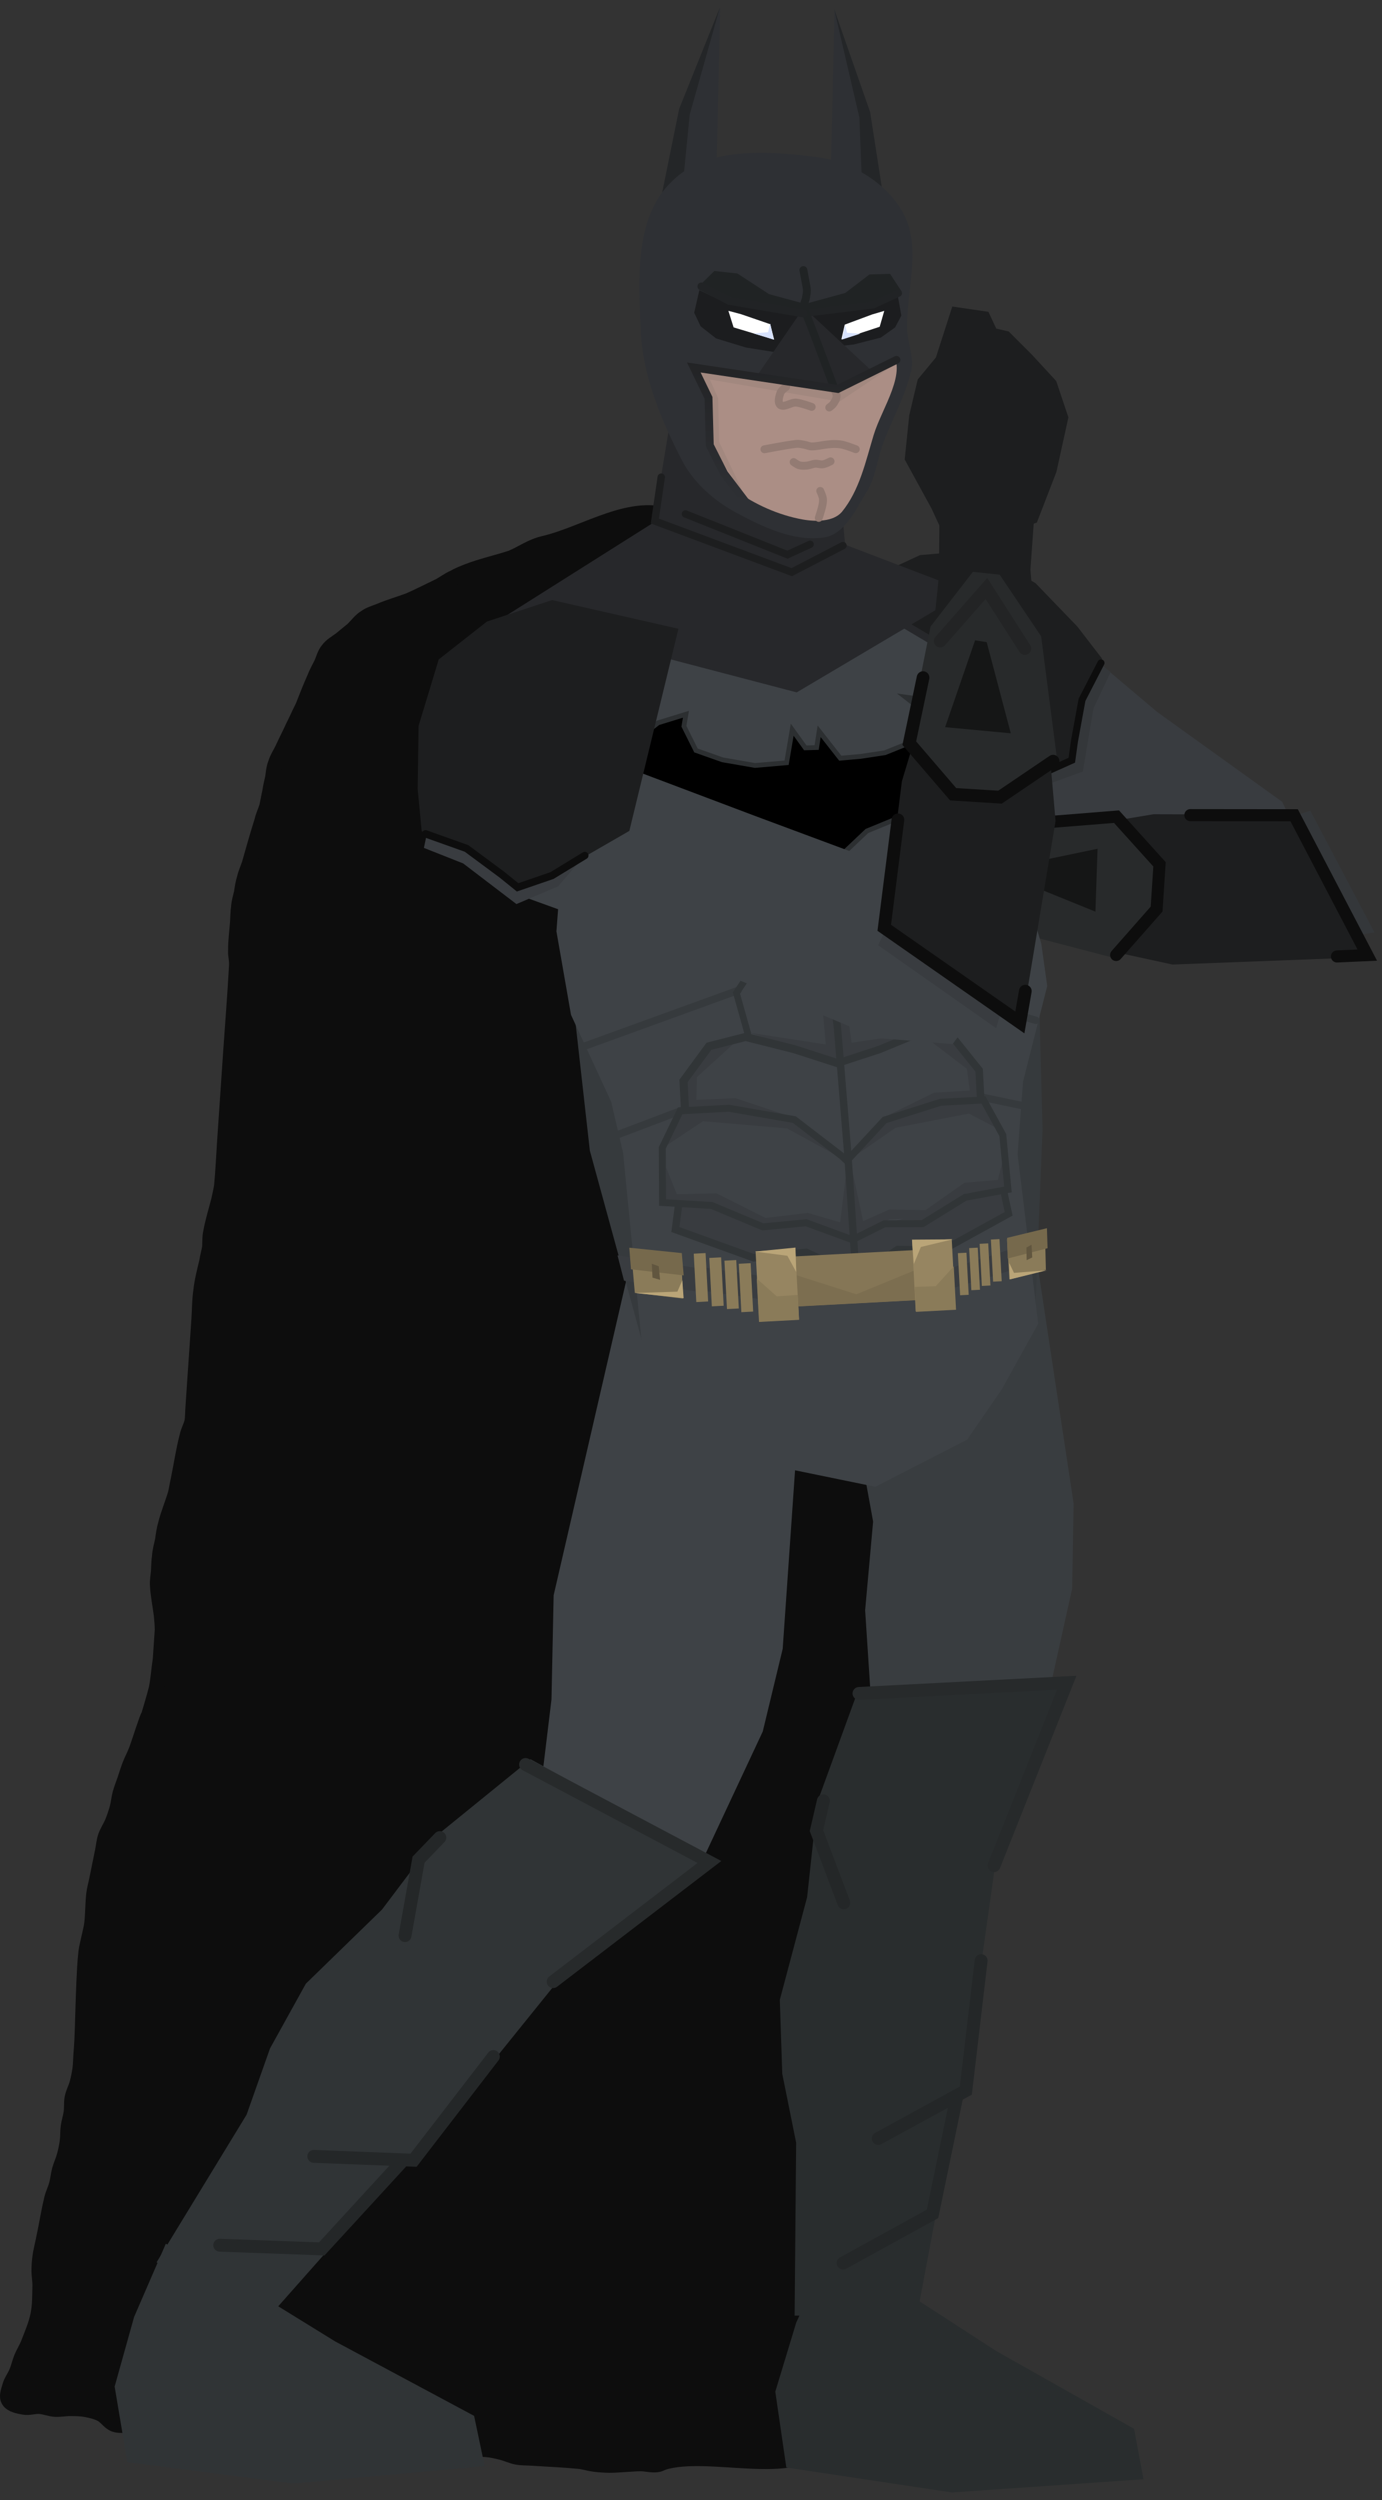 <svg xmlns="http://www.w3.org/2000/svg" xmlns:xlink="http://www.w3.org/1999/xlink" version="1.1" width="177.929" height="321.699" viewBox="0.914 -0.669 177.929 321.699">
  <rect x="0.914" y="-0.669" width="177.929" height="321.699" fill="#333333" stroke="none"/>
  <defs>
    <linearGradient id="grad_1" y2="1" x2="0">
      <stop offset="0" stop-color="#222325" stop-opacity="1"/>
      <stop offset="1" stop-color="#2E3034" stop-opacity="1"/>
    </linearGradient>
  </defs>
  <!-- Exported by Scratch - http://scratch.mit.edu/ -->
  <path id="ID0.7766774026677012" fill="#0D0D0D" stroke="#0D0D0D" stroke-width="1.94" stroke-linecap="round" d="M 122.278 183.401 C 123.691 151.975 126.631 119.429 117.681 88.69 C 114.297 77.069 99.391 70.807 87.653 65.936 C 82.296 63.715 76.423 67.978 70.889 69.271 C 69.318 69.634 68.109 70.538 66.755 71.109 C 64.852 71.73 62.864 72.165 61.125 72.845 C 60.509 73.088 59.889 73.326 59.315 73.664 C 58.644 73.948 58.114 74.383 57.489 74.717 C 56.195 75.335 54.897 76.001 53.605 76.572 C 52.32 77.05 50.991 77.43 49.752 77.959 C 49.134 78.199 48.47 78.389 47.943 78.777 C 47.315 79.159 46.872 79.787 46.335 80.316 C 45.804 80.751 45.273 81.186 44.743 81.62 C 44.215 82.008 43.538 82.386 43.151 82.925 C 42.717 83.413 42.569 84.109 42.275 84.749 C 41.984 85.341 41.644 85.93 41.4 86.573 C 40.868 87.76 40.383 88.999 39.898 90.237 C 39.607 90.829 39.316 91.422 39.022 92.061 C 38.732 92.653 38.441 93.246 38.147 93.885 C 37.856 94.477 37.565 95.069 37.271 95.709 C 36.981 96.301 36.59 96.886 36.396 97.532 C 36.155 98.128 36.114 98.737 36.019 99.39 C 35.878 99.993 35.737 100.595 35.642 101.248 C 35.501 101.85 35.41 102.456 35.266 103.106 C 35.075 103.705 34.784 104.297 34.64 104.946 C 34.067 106.744 33.537 108.638 33.011 110.486 C 32.82 111.085 32.529 111.677 32.385 112.326 C 32.194 112.925 32.102 113.531 32.008 114.184 C 31.867 114.787 31.676 115.386 31.631 116.042 C 31.54 116.648 31.549 117.26 31.504 117.916 C 31.421 119.135 31.236 120.394 31.25 121.666 C 31.208 122.275 31.389 122.57 31.372 123.557 C 31.164 127.357 30.853 131.196 30.592 135.039 C 30.341 138.742 30.083 142.538 29.829 146.287 C 29.705 148.115 29.624 150.04 29.447 151.911 C 29.356 152.517 29.215 153.119 29.07 153.769 C 28.726 155.158 28.284 156.493 28.036 157.936 C 27.895 158.538 27.953 159.154 27.909 159.81 C 27.817 160.416 27.626 161.015 27.532 161.668 C 27.25 162.873 26.914 164.122 26.779 165.383 C 26.596 166.595 26.61 167.867 26.524 169.133 C 26.273 172.835 26.015 176.631 25.761 180.381 C 25.7 181.271 25.728 181.602 25.633 182.255 C 25.492 182.858 25.151 183.447 25.007 184.096 C 24.534 185.9 24.254 187.811 23.877 189.669 C 23.736 190.272 23.645 190.877 23.5 191.527 C 23.112 192.819 22.574 194.101 22.232 195.443 C 22.038 196.089 21.937 196.835 21.84 197.535 C 21.695 198.184 21.498 198.877 21.447 199.627 C 21.356 200.233 21.364 200.845 21.32 201.501 C 21.279 202.111 21.137 202.713 21.193 203.376 C 21.26 204.605 21.523 205.894 21.686 207.176 C 21.745 207.792 21.803 208.408 21.809 209.068 C 21.767 209.677 21.726 210.286 21.681 210.942 C 21.64 211.552 21.599 212.161 21.554 212.817 C 21.372 214.029 21.286 215.294 21.05 216.549 C 20.771 217.707 20.063 220.013 20.063 220.013 C 19.782 220.465 18.98 223.09 18.514 224.381 C 18.261 225.082 17.893 225.744 17.622 226.439 C 17.387 227.044 17.205 227.667 16.996 228.28 C 16.787 228.893 16.54 229.496 16.37 230.121 C 16.205 230.731 16.159 231.368 15.994 231.978 C 15.824 232.602 15.614 233.219 15.368 233.819 C 15.113 234.441 14.709 235.008 14.492 235.643 C 14.288 236.242 14.241 236.882 14.115 237.501 C 13.99 238.119 13.864 238.74 13.739 239.358 C 13.614 239.977 13.487 240.597 13.362 241.216 C 13.237 241.835 13.056 242.447 12.985 243.074 C 12.846 244.318 12.87 245.579 12.731 246.823 C 12.66 247.45 12.479 248.062 12.354 248.681 C 12.229 249.299 12.048 249.911 11.977 250.538 C 11.838 251.782 11.78 253.037 11.723 254.288 C 11.609 256.789 11.566 259.302 11.463 261.803 C 11.438 262.428 11.379 263.053 11.336 263.678 C 11.294 264.302 11.293 264.932 11.209 265.552 C 11.124 266.178 10.998 266.8 10.832 267.41 C 10.662 268.034 10.334 268.618 10.206 269.251 C 10.081 269.865 10.163 270.505 10.079 271.125 C 9.994 271.751 9.787 272.358 9.702 272.983 C 9.618 273.604 9.659 274.237 9.575 274.858 C 9.49 275.483 9.364 276.105 9.198 276.716 C 9.029 277.34 8.742 277.932 8.572 278.556 C 8.406 279.166 8.361 279.804 8.195 280.414 C 8.026 281.038 7.725 281.628 7.569 282.255 C 7.265 283.481 7.067 284.733 6.816 285.97 C 6.691 286.589 6.564 287.209 6.439 287.828 C 6.314 288.447 6.147 289.06 6.063 289.686 C 5.978 290.306 5.936 290.934 5.935 291.56 C 5.935 292.191 6.072 292.821 6.058 293.452 C 6.028 294.703 6.052 295.973 5.803 297.201 C 5.547 298.466 5.018 299.673 4.551 300.883 C 4.309 301.509 3.93 302.084 3.675 302.706 C 3.429 303.306 3.295 303.947 3.049 304.547 C 2.795 305.169 2.349 305.725 2.174 306.371 C 2.009 306.977 1.69 307.714 2.046 308.246 C 2.427 308.813 3.295 308.954 3.994 309.084 C 4.653 309.207 5.336 308.94 6.005 308.985 C 6.675 309.031 7.316 309.31 7.985 309.355 C 8.654 309.4 9.325 309.25 9.996 309.256 C 10.662 309.262 11.338 309.269 11.992 309.392 C 12.666 309.517 13.353 309.682 13.955 309.996 C 14.584 310.324 14.959 311.028 15.622 311.286 C 16.239 311.526 16.953 311.376 17.617 311.421 C 18.282 311.466 18.948 311.59 19.613 311.557 C 20.297 311.523 20.955 311.257 21.64 311.224 C 22.305 311.19 22.974 311.274 23.635 311.359 C 24.301 311.444 24.949 311.644 25.615 311.729 C 26.276 311.813 26.956 311.742 27.61 311.864 C 28.284 311.99 28.9 312.342 29.574 312.468 C 30.228 312.591 30.908 312.519 31.569 312.604 C 32.235 312.688 32.889 312.851 33.549 312.974 C 34.208 313.096 34.857 313.317 35.528 313.343 C 37.532 313.42 39.542 313.263 41.546 313.281 C 42.212 313.287 42.881 313.332 43.541 313.416 C 44.207 313.501 44.853 313.714 45.521 313.786 C 46.846 313.928 48.187 313.915 49.512 314.057 C 50.179 314.129 50.825 314.342 51.491 314.427 C 52.152 314.511 52.821 314.557 53.487 314.562 C 54.158 314.568 54.827 314.457 55.498 314.464 C 56.164 314.469 56.827 314.593 57.493 314.599 C 58.165 314.605 58.834 314.507 59.505 314.5 C 60.839 314.486 62.18 314.446 63.511 314.537 C 64.181 314.582 64.84 314.745 65.491 314.906 C 66.156 315.071 66.781 315.385 67.455 315.51 C 68.109 315.633 68.785 315.601 69.45 315.646 C 71.443 315.781 73.448 315.859 75.436 316.052 C 76.104 316.117 76.75 316.337 77.416 316.422 C 78.076 316.507 78.745 316.552 79.411 316.558 C 80.082 316.563 80.753 316.491 81.422 316.459 C 82.092 316.426 82.763 316.354 83.434 316.36 C 84.1 316.365 84.768 316.566 85.429 316.495 C 86.135 316.42 85.853 316.214 87.472 315.928 C 93.948 314.781 105.156 318.567 107.143 312.602 C 114.227 291.319 107.971 267.543 110.564 245.225 C 112.953 224.677 121.308 204.408 122.278 183.401 Z "/>
  <g id="ID0.17693647183477879">
    <path id="ID0.7729651997797191" fill="#393C40" stroke="none" stroke-linecap="round" d="M 141.287 83.674 L 127.02 96.689 L 139.897 107.063 L 150.211 115.503 L 156.513 117.422 L 161.168 117.919 L 168.483 107.762 L 165.998 102.512 L 149.923 90.965 L 141.287 83.674 Z " stroke-width="0.779"/>
    <path id="ID0.9716172609478235" fill="#34373A" stroke="none" stroke-linecap="round" d="M 141.693 90.502 L 143.911 85.809 L 138.604 82.086 L 131.061 100.083 L 135.113 100.516 L 140.329 98.608 L 141.693 90.502 Z " stroke-width="0.779"/>
    <g id="ID0.38066427363082767">
      <path id="ID0.4757494777441025" fill="#1D1E1F" stroke="none" stroke-linecap="round" d="M 119.359 70.763 L 111.713 74.307 L 102.796 87.485 L 124.154 101.474 L 134.836 98.981 L 138.836 97.067 L 139.795 93.374 L 140.133 89.454 L 142.806 84.087 L 139.614 79.951 L 134.234 74.37 L 126.857 70.111 L 119.359 70.763 Z " stroke-width="0.454"/>
      <path id="ID0.6007084371522069" fill="none" stroke="#0D0D0D" stroke-width="0.908" stroke-linecap="round" d="M 142.666 84.637 L 140.221 89.382 L 139.251 94.689 L 138.907 97.155 L 134.836 98.981 L 130.212 99.941 "/>
    </g>
  </g>
  <g id="ID0.7397577832452953">
    <path id="ID0.6726378230378032" fill="#34373A" stroke="none" stroke-linecap="round" d="M 177.873 119.308 L 169.609 103.642 L 167.41 104.368 L 175.839 119.648 L 177.873 119.308 Z " stroke-width="0.779"/>
    <path id="ID0.6507829907350242" fill="#1D1E1F" stroke="none" stroke-linecap="round" d="M 176.823 122.499 L 167.534 104.159 L 149.423 104.105 L 139.254 105.804 L 123.877 105.428 L 117.662 104.692 L 115.435 116.128 L 121.659 116.475 L 130.959 118.456 L 142.766 121.471 L 151.871 123.447 L 176.823 122.499 Z " stroke-width="0.779"/>
    <path id="ID0.6829322893172503" fill="#1D1E1F" stroke="none" stroke-linecap="round" d="M 115.815 116.527 L 120.924 106.719 L 115.745 103.476 L 110.195 99.445 L 104.745 99.312 L 100.254 99.786 L 97.287 101.661 L 90.83 102.867 L 90.915 107.348 L 92.833 108.564 L 92.99 110.126 L 95.444 113.302 L 98.282 116.682 L 102.517 118.733 L 109.349 118.121 L 115.815 116.527 Z " stroke-width="0.779"/>
    <path id="ID0.47767175547778606" fill="none" stroke="#0D0D0D" stroke-width="1.558" stroke-linecap="round" d="M 173.047 122.407 L 176.947 122.229 L 167.532 104.237 L 154.172 104.222 "/>
    <path id="ID0.5922487881034613" fill="#282A2B" stroke="none" stroke-linecap="round" d="M 144.31 122.595 L 149.847 115.992 L 149.912 110.15 L 144.373 104.094 L 130.053 105.107 L 122.741 109.408 L 122.66 112.717 L 129.524 118.728 L 144.31 122.595 Z " stroke-width="0.779"/>
    <path id="ID0.36820242274552584" fill="#151616" stroke="none" stroke-linecap="round" d="M 141.947 116.643 L 142.223 108.547 L 131.182 110.848 L 131.225 112.29 L 141.947 116.643 Z " stroke-width="0.779"/>
    <path id="ID0.13569410238415003" fill="none" stroke="#232425" stroke-width="1.558" stroke-linecap="round" d="M 131.345 117.024 L 124.626 111.406 L 131.756 106.594 "/>
    <path id="ID0.024502143263816833" fill="none" stroke="#0D0D0D" stroke-width="1.558" stroke-linecap="round" d="M 144.617 122.217 L 149.825 116.307 L 150.2 110.552 L 144.663 104.417 L 136.467 105.074 "/>
  </g>
  <path id="ID0.3809091211296618" fill="#393D40" stroke="none" stroke-linecap="round" d="M 108.457 168.429 L 133.339 154.45 L 139.14 192.807 L 138.951 203.751 L 134.914 221.92 L 126.487 225.136 L 113.653 227.31 L 112.298 206.535 L 113.326 195.124 L 108.457 168.429 Z " stroke-width="0.731"/>
  <path id="ID0.5368814701214433" fill="#292D2E" stroke="none" stroke-linecap="round" d="M 100.731 307.086 L 103.427 298.197 L 107.718 288.857 L 117.816 294.501 L 129.242 301.895 L 146.92 311.864 L 148.137 318.356 L 123.47 320.059 L 102.152 316.845 L 100.731 307.086 Z " stroke-width="0.77"/>
  <path id="ID0.05466862628236413" fill="#292D2E" stroke="none" stroke-linecap="round" d="M 111.323 217.03 L 138.043 216.033 L 131.175 234.255 L 129.07 239.098 L 126.539 257.063 L 119.004 297.113 L 103.219 297.303 L 103.416 275.055 L 101.627 266.178 L 101.313 256.663 L 104.829 243.456 L 106.152 231.206 L 111.323 217.03 Z " stroke-width="0.731"/>
  <path id="ID0.4490455654449761" fill="none" stroke="#272A2B" stroke-width="1.659" stroke-linecap="round" d="M 111.507 217.241 L 138.259 215.859 L 128.893 239.399 "/>
  <path id="ID0.10446935473009944" fill="none" stroke="#242728" stroke-width="1.659" stroke-linecap="round" d="M 127.233 251.624 L 125.263 268.346 L 113.989 274.51 "/>
  <path id="ID0.42170455446466804" fill="none" stroke="#242728" stroke-width="1.659" stroke-linecap="round" d="M 124.041 269.385 L 120.977 284.205 L 109.463 290.537 "/>
  <path id="ID0.047098892275244" fill="none" stroke="#242728" stroke-width="1.659" stroke-linecap="round" d="M 106.923 231.058 L 106.031 234.895 L 109.552 244.182 "/>
  <path id="ID0.3809091211296618" fill="#3E4246" stroke="none" stroke-linecap="round" d="M 83.377 156.171 L 104.365 172.796 L 101.684 211.497 L 99.118 222.138 L 91.225 238.993 L 82.301 240.299 L 69.301 239.63 L 71.916 218.015 L 72.196 204.602 L 83.377 156.171 Z " stroke-width="0.731"/>
  <path id="ID0.5368814701214433" fill="#303436" stroke="none" stroke-linecap="round" d="M 15.674 306.431 L 18.175 297.485 L 22.262 288.053 L 32.481 293.477 L 44.065 300.621 L 61.955 310.202 L 63.313 316.666 L 38.689 318.906 L 17.306 316.156 L 15.674 306.431 Z " stroke-width="0.77"/>
  <path id="ID0.05466862628236413" fill="#303436" stroke="none" stroke-linecap="round" d="M 69.225 225.708 L 92.67 238.567 L 77.423 250.68 L 73.131 253.756 L 61.739 267.876 L 34.717 298.382 L 21.072 290.443 L 32.66 271.45 L 35.68 262.913 L 40.294 254.586 L 50.09 245.056 L 57.512 235.221 L 69.225 225.708 Z " stroke-width="0.731"/>
  <path id="ID0.4490455654449761" fill="none" stroke="#272A2B" stroke-width="1.659" stroke-linecap="round" d="M 68.58 226.384 L 92.25 238.928 L 72.13 254.324 "/>
  <path id="ID0.10446935473009944" fill="none" stroke="#242728" stroke-width="1.659" stroke-linecap="round" d="M 64.431 263.964 L 54.157 277.305 L 41.318 276.808 "/>
  <path id="ID0.42170455446466804" fill="none" stroke="#242728" stroke-width="1.659" stroke-linecap="round" d="M 52.576 277.57 L 42.34 288.716 L 29.208 288.241 "/>
  <path id="ID0.047098892275244" fill="none" stroke="#242728" stroke-width="1.659" stroke-linecap="round" d="M 57.54 235.79 L 54.804 238.626 L 53.06 248.403 "/>
  <g id="ID0.9157347986474633">
    <path id="ID0.7477802094072104" fill="#363A3D" stroke="none" stroke-linecap="round" d="M 134.548 122.166 L 114.866 120.106 L 117.037 161.235 L 134.15 169.272 L 135.139 144.664 L 134.548 122.166 Z " stroke-width="0.476"/>
    <path id="ID0.7477802094072104" fill="#363A3D" stroke="none" stroke-linecap="round" d="M 74.38 125.349 L 97.647 121.26 L 99.818 162.389 L 83.647 172.183 L 76.855 147.389 L 74.38 125.349 Z " stroke-width="0.476"/>
    <path id="ID0.4270821204409003" fill="#3E4246" stroke="none" stroke-linecap="round" d="M 73.607 105.29 L 76.752 92.608 L 78.703 86.664 L 84.871 79.305 L 115.971 79.094 L 123.092 83.01 L 126.158 86.901 L 133.774 97.942 L 133.613 108.44 L 132.95 113.959 L 134.978 120.765 L 135.742 126.208 L 133.967 133.215 L 132.626 138.531 L 131.927 147.866 L 134.579 169.659 L 129.877 178.132 L 125.425 184.589 L 113.611 190.648 L 101.873 188.24 L 97.597 181.743 L 92.313 175.585 L 83.615 172.945 L 81.137 147.686 L 79.597 141.092 L 74.43 129.921 L 72.552 119.173 L 73.607 105.29 Z " stroke-width="0.476"/>
    <path id="ID0.052435632329434156" fill="#393C40" stroke="none" stroke-linecap="round" d="M 88.373 154.47 L 92.821 154.283 L 99.579 157.216 L 104.635 156.782 L 110.601 158.255 L 114.728 156.964 L 116.368 156.401 L 130.381 152.252 L 130.911 155.514 L 122.572 160.127 L 116.612 160.131 L 111.186 163.469 L 104.343 160.302 L 97.947 161.069 L 87.88 157.786 L 88.373 154.47 Z " stroke-width="0.476"/>
    <path id="ID0.4987568911164999" fill="none" stroke="#27282B" stroke-width="0.952" stroke-linecap="round" d="M 84.689 79.96 L 78.596 86.48 L 75.795 96.641 "/>
    <path id="ID0.2889464790932834" fill="none" stroke="#27282B" stroke-width="0.952" stroke-linecap="round" d="M 117.335 79.668 L 123.241 83.17 L 129.436 92.141 "/>
    <path id="ID0.8373676878400147" fill="#000000" stroke="#2C2F31" stroke-width="0.616" stroke-linecap="round" d="M 88.965 92.785 L 89.228 91.238 L 85.642 92.343 L 80.975 95.942 L 77.125 101.21 L 74.983 106.969 L 79.989 104.437 L 84.674 104.07 L 87.467 104.836 L 90.167 107.683 L 92.212 106.546 L 96.2 106.045 L 100.764 106.836 L 104.776 109.799 L 107.016 112.736 L 109.003 109.599 L 112.524 106.264 L 116.556 104.608 L 121.704 104.304 L 123.565 104.789 L 125.089 101.589 L 126.974 100.226 L 129.602 100.612 L 132.492 102.067 L 130.845 98.343 L 128.349 94.567 L 125.342 91.73 L 122.049 89.67 L 117.489 89.032 L 119.773 90.814 L 119.824 92.582 L 118.349 94.78 L 114.849 96.19 L 111.707 96.666 L 109.097 96.896 L 106.379 93.434 L 106.055 95.522 L 104.594 95.564 L 102.909 93.227 L 102.186 97.481 L 98.117 97.831 L 93.939 97.105 L 90.518 95.896 L 88.965 92.785 Z "/>
    <path id="ID0.5698574706912041" fill="none" stroke="#313537" stroke-width="0.952" stroke-linecap="round" d="M 88.292 154.307 L 87.868 157.548 L 97.953 161.188 L 104.71 160.473 L 110.942 163.363 "/>
    <path id="ID0.5698574706912041" fill="none" stroke="#313537" stroke-width="0.893" stroke-linecap="round" d="M 130.09 152.339 L 130.777 155.521 L 122.396 160.135 L 116.471 160.09 L 111.355 163.579 "/>
    <path id="ID0.8947288258932531" fill="#393C40" stroke="none" stroke-linecap="round" d="M 88.97 142.304 L 95.977 141.814 L 103.614 143.319 L 109.563 148.536 L 102.248 144.535 L 91.423 143.604 L 86.471 146.893 L 88.97 142.304 Z " stroke-width="0.476"/>
    <path id="ID0.8947288258932531" fill="#393C40" stroke="none" stroke-linecap="round" d="M 127.693 141.248 L 121.481 141.47 L 114.9 143.506 L 110.15 148.651 L 116.216 144.449 L 125.656 142.622 L 130.32 145.055 L 127.693 141.248 Z " stroke-width="0.421"/>
    <path id="ID0.9897695370018482" fill="#393C40" stroke="none" stroke-linecap="round" d="M 93.064 154.365 L 86.501 154.235 L 86.684 149.576 L 88.057 153.008 L 93.152 152.882 L 99.47 156.053 L 104.919 155.408 L 109.084 156.619 L 110.049 148.701 L 110.803 158.483 L 105.111 156.781 L 99.239 157.091 L 93.064 154.365 Z " stroke-width="0.476"/>
    <path id="ID0.9897695370018482" fill="#393C40" stroke="none" stroke-linecap="round" d="M 125.301 152.889 L 130.807 152.155 L 130.217 147.862 L 129.383 151.166 L 125.088 151.525 L 120.072 155.049 L 115.43 154.962 L 112.042 156.471 L 110.491 149.236 L 110.771 158.356 L 115.397 156.249 L 120.364 155.987 L 125.301 152.889 Z " stroke-width="0.423"/>
    <path id="ID0.3524594851769507" fill="#393C40" stroke="none" stroke-linecap="round" d="M 101.645 119.15 L 107.656 121.026 L 111.979 118.462 L 109.018 122.433 L 110.556 133.509 L 119.569 132.175 L 109.344 136.291 L 97.447 132.222 L 107.23 133.732 L 106.231 122.484 L 101.645 119.15 Z " stroke-width="0.476"/>
    <path id="ID0.9214867809787393" fill="#393C40" stroke="none" stroke-linecap="round" d="M 88.766 138.428 L 91.515 134.063 L 96.22 132.862 L 90.646 137.924 L 90.563 140.861 L 95.605 140.642 L 103.929 143.421 L 94.866 141.992 L 89.018 142.301 L 88.766 138.428 Z " stroke-width="0.476"/>
    <path id="ID0.9214867809787393" fill="#393C40" stroke="none" stroke-linecap="round" d="M 127.163 137.169 L 124.231 133.297 L 119.832 132.619 L 125.402 136.875 L 125.767 139.654 L 121.156 139.943 L 114.67 143.129 L 121.962 141.152 L 127.314 140.869 L 127.163 137.169 Z " stroke-width="0.445"/>
    <path id="ID0.8679121839813888" fill="#2C2F31" stroke="none" stroke-linecap="round" d="M 103.539 117.957 L 107.428 119.372 L 110.67 117.556 L 111.671 118.457 L 107.889 121.327 L 102.017 119.396 L 103.539 117.957 Z " stroke-width="0.476"/>
    <path id="ID0.24770551454275846" fill="none" stroke="#313537" stroke-width="0.952" stroke-linecap="round" d="M 107.475 115.774 L 112.299 119.096 L 119.813 119.176 L 127.364 117.704 L 132.393 113.624 "/>
    <path id="ID0.20603158557787538" fill="none" stroke="#313537" stroke-width="0.952" stroke-linecap="round" d="M 73.945 113.546 L 81.241 118.525 L 93.773 121.082 L 100.993 120.105 L 106.967 115.856 "/>
    <g id="ID0.5272086253389716">
      <path id="ID0.24770551454275846" fill="none" stroke="#363A3D" stroke-width="0.952" stroke-linecap="round" d="M 79.07 145.858 L 88.793 142.174 "/>
      <path id="ID0.24770551454275846" fill="none" stroke="#363A3D" stroke-width="0.952" stroke-linecap="round" d="M 75.873 134.056 L 95.943 126.775 "/>
    </g>
    <g id="ID0.5272086253389716">
      <path id="ID0.24770551454275846" fill="none" stroke="#363A3D" stroke-width="0.952" stroke-linecap="round" d="M 134.373 141.982 L 127.348 140.518 "/>
      <path id="ID0.24770551454275846" fill="none" stroke="#363A3D" stroke-width="0.952" stroke-linecap="round" d="M 134.269 130.621 L 120.162 126.598 "/>
    </g>
    <g id="ID0.7887678607366979">
      <path id="ID0.753661650698632" fill="none" stroke="#313537" stroke-width="0.952" stroke-linecap="round" d="M 102.126 119.244 L 107.482 121.346 L 111.386 118.517 "/>
      <g id="ID0.8167418288066983">
        <path id="ID0.9553722990676761" fill="none" stroke="#313537" stroke-width="1.041" stroke-linecap="round" d="M 108.888 136.181 L 103.171 134.337 L 96.905 132.761 L 92.191 133.963 L 88.913 138.427 L 89.095 141.875 "/>
        <path id="ID0.5982440118677914" fill="none" stroke="#313537" stroke-width="0.854" stroke-linecap="round" d="M 97.193 132.33 L 95.725 127.107 L 100.584 119.783 "/>
      </g>
      <g id="ID0.7324484633281827">
        <path id="ID0.04993448918685317" fill="none" stroke="#313537" stroke-width="0.952" stroke-linecap="round" d="M 107.476 121.227 L 108.741 131.65 L 110.082 148.029 L 111.18 164.301 "/>
        <g id="ID0.8167418288066983">
          <path id="ID0.9553722990676761" fill="none" stroke="#313537" stroke-width="0.97" stroke-linecap="round" d="M 109.149 136.006 L 114.106 134.386 L 119.428 132.197 L 123.669 132.927 L 126.976 137.044 L 127.158 140.491 "/>
          <path id="ID0.5982440118677914" fill="none" stroke="#313537" stroke-width="0.792" stroke-linecap="round" d="M 119.146 131.857 L 119.912 126.516 L 114.94 119.71 "/>
          <path id="ID0.3567589442245662" fill="none" stroke="#313537" stroke-width="0.897" stroke-linecap="round" d="M 109.941 148.695 L 114.802 143.456 L 122.02 141.167 L 127.54 140.876 L 130.023 145.394 L 130.686 152.392 L 125.182 153.398 L 119.699 156.786 L 114.773 156.808 L 110.667 158.86 L 104.701 156.672 L 99.13 157.204 L 92.548 154.452 L 86.216 154.071 L 86.18 147.04 L 88.487 142.27 L 94.76 141.939 L 103.183 143.401 L 109.258 148.063 Z "/>
        </g>
      </g>
    </g>
    <g id="ID0.9312638868577778">
      <path id="ID0.2888958193361759" fill="#393C40" stroke="none" stroke-linecap="round" d="M 91.294 162.381 L 101.607 163.924 L 101.167 166.868 L 90.854 165.325 L 91.294 162.381 Z " stroke-width="0.476"/>
      <path id="ID0.2888958193361759" fill="#393C40" stroke="none" stroke-linecap="round" d="M 80.417 160.87 L 92.007 162.724 L 91.567 165.667 L 81.254 164.125 L 80.417 160.87 Z " stroke-width="0.476"/>
      <g id="ID0.36424446757882833">
        <path id="ID0.7359844641759992" fill="#8A7B59" stroke="none" d="M 94.183 161.553 L 95.705 161.473 L 96.034 167.702 L 94.512 167.782 L 94.183 161.553 Z " stroke-width="0.476"/>
        <path id="ID0.7359844641759992" fill="#8A7B59" stroke="none" d="M 92.233 161.203 L 93.755 161.123 L 94.084 167.352 L 92.562 167.432 L 92.233 161.203 Z " stroke-width="0.476"/>
        <path id="ID0.7359844641759992" fill="#8A7B59" stroke="none" d="M 90.233 160.653 L 91.755 160.573 L 92.084 166.802 L 90.562 166.882 L 90.233 160.653 Z " stroke-width="0.476"/>
        <path id="ID0.7359844641759992" fill="#8A7B59" stroke="none" d="M 96.033 161.953 L 97.555 161.873 L 97.883 168.102 L 96.362 168.182 L 96.033 161.953 Z " stroke-width="0.476"/>
      </g>
      <g id="ID0.1049797898158431">
        <path id="ID0.08871637750416994" fill="#8A7B59" stroke="none" stroke-linecap="round" d="M 82.16 160.134 L 88.611 160.843 L 88.858 166.432 L 82.644 165.687 L 82.16 160.134 Z " stroke-width="0.476"/>
        <path id="ID0.13805592898279428" fill="#76694C" stroke="none" stroke-linecap="round" d="M 81.933 159.885 L 88.693 160.577 L 88.939 163.449 L 82.151 162.663 L 81.933 159.885 Z " stroke-width="0.476"/>
        <path id="ID0.3221200187690556" fill="#61563F" stroke="none" stroke-linecap="round" d="M 84.831 161.955 L 85.727 162.27 L 85.897 164.021 L 84.924 163.736 L 84.831 161.955 Z " stroke-width="0.517"/>
        <path id="ID0.1420820001512766" fill="#BAA578" stroke="none" stroke-linecap="round" d="M 88.123 165.54 L 88.761 164.076 L 88.93 166.379 L 82.625 165.711 L 88.123 165.54 Z " stroke-width="0.476"/>
      </g>
      <path id="ID0.2888958193361759" fill="#393C40" stroke="none" stroke-linecap="round" d="M 128.851 160.827 L 121.533 163.029 L 122.099 165.54 L 129.416 163.338 L 128.851 160.827 Z " stroke-width="0.381"/>
      <path id="ID0.2888958193361759" fill="#393C40" stroke="none" stroke-linecap="round" d="M 135.317 158.622 L 128.433 160.929 L 128.999 163.44 L 135.049 161.554 L 135.317 158.622 Z " stroke-width="0.381"/>
      <path id="ID0.7359844641759992" fill="#8A7B59" stroke="none" d="M 126.794 159.877 L 125.689 159.936 L 125.975 165.354 L 127.08 165.296 L 126.794 159.877 Z " stroke-width="0.382"/>
      <path id="ID0.7359844641759992" fill="#8A7B59" stroke="none" d="M 128.144 159.327 L 127.039 159.386 L 127.325 164.804 L 128.43 164.746 L 128.144 159.327 Z " stroke-width="0.382"/>
      <path id="ID0.7359844641759992" fill="#8A7B59" stroke="none" d="M 129.594 158.777 L 128.489 158.836 L 128.775 164.254 L 129.88 164.196 L 129.594 158.777 Z " stroke-width="0.382"/>
      <path id="ID0.7359844641759992" fill="#8A7B59" stroke="none" d="M 125.344 160.527 L 124.239 160.586 L 124.525 166.004 L 125.63 165.946 L 125.344 160.527 Z " stroke-width="0.382"/>
      <g id="ID0.1049797898158431">
        <path id="ID0.08871637750416994" fill="#8A7B59" stroke="none" stroke-linecap="round" d="M 135.444 157.575 L 130.558 158.802 L 130.868 163.964 L 135.569 162.725 L 135.444 157.575 Z " stroke-width="0.405"/>
        <path id="ID0.13805592898279428" fill="#76694C" stroke="none" stroke-linecap="round" d="M 135.704 157.375 L 130.58 158.615 L 130.647 161.277 L 135.785 159.949 L 135.704 157.375 Z " stroke-width="0.405"/>
        <path id="ID0.3221200187690556" fill="#61563F" stroke="none" stroke-linecap="round" d="M 133.724 159.493 L 133.064 159.863 L 133.09 161.488 L 133.811 161.139 L 133.724 159.493 Z " stroke-width="0.44"/>
        <path id="ID0.1420820001512766" fill="#BAA578" stroke="none" stroke-linecap="round" d="M 131.464 163.123 L 130.844 161.834 L 130.92 163.967 L 135.698 162.79 L 131.464 163.123 Z " stroke-width="0.405"/>
      </g>
      <g id="ID0.6836685389280319">
        <path id="ID0.09357938077300787" fill="#857656" stroke="none" d="M 102.02 161.069 L 119.969 160.121 L 120.308 166.54 L 102.359 167.488 L 102.02 161.069 Z " stroke-width="0.428"/>
        <path id="ID0.6492703901603818" fill="#7C6E50" stroke="none" stroke-linecap="round" d="M 102.805 163.22 L 111.17 165.878 L 119.827 162.322 L 120.052 166.577 L 103.029 167.476 L 102.805 163.22 Z " stroke-width="0.476"/>
        <g id="ID0.9254062357358634">
          <g id="ID0.49943465692922473">
            <path id="ID0.140373723115772" fill="#968561" stroke="none" d="M 118.336 159.044 L 123.447 158.775 L 123.924 167.809 L 118.813 168.079 L 118.336 159.044 Z " stroke-width="0.476"/>
            <path id="ID0.8286363878287375" fill="#BAA578" stroke="none" stroke-linecap="round" d="M 118.33 158.846 L 123.573 158.808 L 119.476 159.787 L 118.567 161.98 L 118.33 158.846 Z " stroke-width="0.476"/>
            <path id="ID0.7362233307212591" fill="#8A7B59" stroke="none" stroke-linecap="round" d="M 118.675 164.931 L 121.388 164.835 L 123.709 162.281 L 124.003 167.868 L 118.844 168.14 L 118.675 164.931 Z " stroke-width="0.476"/>
          </g>
          <g id="ID0.49943465692922473">
            <path id="ID0.140373723115772" fill="#968561" stroke="none" d="M 103.305 160.086 L 98.194 160.356 L 98.671 169.39 L 103.782 169.12 L 103.305 160.086 Z " stroke-width="0.476"/>
            <path id="ID0.8286363878287375" fill="#BAA578" stroke="none" stroke-linecap="round" d="M 103.329 159.867 L 98.111 160.381 L 102.288 160.924 L 103.423 163.009 L 103.329 159.867 Z " stroke-width="0.476"/>
            <path id="ID0.7362233307212591" fill="#8A7B59" stroke="none" stroke-linecap="round" d="M 103.626 165.955 L 100.919 166.145 L 98.342 163.85 L 98.637 169.437 L 103.796 169.164 L 103.626 165.955 Z " stroke-width="0.476"/>
          </g>
        </g>
      </g>
    </g>
  </g>
  <g id="ID0.8333355090580881">
    <path id="ID0.9286923445761204" fill="#27282B" stroke="none" stroke-linecap="round" d="M 88.596 45.075 L 107.461 45.166 L 109.724 69.42 L 125.444 75.424 L 103.485 88.427 L 65.999 78.607 L 85.047 66.582 L 88.596 45.075 Z " stroke-width="0.476"/>
    <path id="ID0.5448851804248989" fill="none" stroke="#1D1E1F" stroke-width="0.952" stroke-linecap="round" d="M 86.048 60.731 L 85.223 66.378 L 102.847 72.958 L 109.446 69.536 "/>
    <path id="ID0.262191956397146" fill="none" stroke="#1D1E1F" stroke-width="0.952" stroke-linecap="round" d="M 89.166 65.467 L 102.299 70.707 L 105.209 69.37 "/>
  </g>
  <g id="ID0.3450673264451325">
    <g id="ID0.9831569031812251">
      <path id="ID0.0877610077150166" fill="#2E3034" stroke="none" stroke-linecap="round" d="M 112.629 13.732 L 108.359 0.514 L 107.705 29.035 L 115.374 29.211 L 112.629 13.732 Z " stroke-width="0.587"/>
      <path id="ID0.796130308881402" fill="#242628" stroke="none" stroke-linecap="round" d="M 112.941 13.751 L 108.315 0.525 L 111.553 14.441 L 112.152 29.346 L 115.333 29.123 L 112.941 13.751 Z " stroke-width="0.587"/>
    </g>
    <g id="ID0.9831569031812251">
      <path id="ID0.0877610077150166" fill="#2E3034" stroke="none" stroke-linecap="round" d="M 88.765 13.309 L 93.637 0.301 L 92.983 28.822 L 85.314 28.646 L 88.765 13.309 Z " stroke-width="0.587"/>
      <path id="ID0.796130308881402" fill="#242628" stroke="none" stroke-linecap="round" d="M 88.355 13.335 L 93.582 0.334 L 89.71 14.087 L 88.284 28.618 L 85.261 28.581 L 88.355 13.335 Z " stroke-width="0.587"/>
    </g>
    <path id="ID0.8999492498114705" fill="#2E3034" stroke="none" stroke-linecap="round" d="M 106.17 19.558 C 110.562 20.138 115.231 22.956 117.273 26.887 C 119.604 31.374 117.528 36.927 117.714 41.928 C 117.848 43.635 118.6 45.405 118.232 47.022 C 117.483 50.309 115.74 53.299 114.585 56.466 C 113.829 58.542 113.621 60.892 112.408 62.768 C 111.041 64.99 109.627 68.093 107.017 68.489 C 103.149 69.075 99.116 67.141 95.707 65.308 C 92.907 63.801 90.305 61.528 88.795 58.721 C 86.094 53.513 83.663 47.795 83.413 41.904 C 83.135 35.373 82.55 27.291 87.41 22.685 C 91.766 18.242 99.641 18.699 106.17 19.558 Z " stroke-width="0.508"/>
    <path id="ID0.2441388238221407" fill="#AB8E85" stroke="none" d="M 103.296 44.358 C 107.371 44.619 112.881 41.58 115.543 44.388 C 117.938 47.034 114.459 51.817 113.409 55.268 C 112.363 58.7 111.589 62.421 109.287 65.223 C 108.19 66.466 105.964 66.487 104.24 66.175 C 101.14 65.61 98.109 64.257 95.556 62.407 C 92.914 60.493 89.414 58.383 88.916 55.146 C 88.287 51.045 89.075 45.667 92.332 43.165 C 95.316 40.984 99.63 44.124 103.296 44.358 Z " stroke-width="1.256"/>
    <path id="ID0.46721756737679243" fill="#A2887F" stroke="none" stroke-linecap="round" d="M 88.646 45.159 L 90.306 45.883 L 116.32 46.098 L 108.991 51.012 L 92.312 48.165 L 93.375 50.578 L 93.5 56.196 L 96.967 63.466 L 92.549 56.682 L 88.646 45.159 Z " stroke-width="0.508"/>
    <path id="ID0.8256730306893587" fill="none" stroke="#937B73" stroke-width="1.016" stroke-linecap="round" d="M 99.331 57.145 C 99.331 57.145 102.043 56.611 103.412 56.451 C 103.755 56.411 104.091 56.496 104.426 56.55 C 104.767 56.605 105.092 56.781 105.437 56.777 C 106.122 56.77 106.795 56.588 107.476 56.519 C 107.814 56.484 108.154 56.454 108.494 56.466 C 108.833 56.478 109.178 56.506 109.507 56.591 C 110.049 56.73 111.095 57.135 111.095 57.135 "/>
    <path id="ID0.7592270169407129" fill="none" stroke="#937B73" stroke-width="1.016" stroke-linecap="round" d="M 107.846 58.693 C 107.846 58.693 107.217 59.023 106.872 59.077 C 106.537 59.129 106.195 58.977 105.857 59.003 C 105.518 59.03 105.2 59.199 104.861 59.234 C 104.525 59.269 104.173 59.294 103.845 59.211 C 103.567 59.141 103.093 58.787 103.093 58.787 "/>
    <path id="ID0.5332203092984855" fill="none" stroke="#937B73" stroke-width="1.016" stroke-linecap="round" d="M 102.123 49.127 C 102.123 49.127 101.508 49.544 101.395 49.872 C 101.247 50.311 100.974 51.15 101.409 51.473 C 101.983 51.777 102.758 51.067 103.449 51.139 C 104.118 51.211 105.418 51.692 105.418 51.692 "/>
    <path id="ID0.2278452254831791" fill="none" stroke="#937B73" stroke-width="1.016" stroke-linecap="round" d="M 106.55 45.569 C 106.55 45.569 107.441 47.453 107.882 48.395 C 108.03 48.71 108.194 49.02 108.318 49.345 C 108.442 49.67 108.647 49.996 108.625 50.343 C 108.604 50.691 108.39 51.008 108.197 51.298 C 108.068 51.493 107.678 51.769 107.678 51.769 "/>
    <path id="ID0.6473136460408568" fill="none" stroke="#937B73" stroke-width="1.016" stroke-linecap="round" d="M 106.516 62.5 C 106.516 62.5 106.818 63.142 106.861 63.487 C 106.903 63.824 106.835 64.17 106.763 64.502 C 106.657 65.001 106.329 65.973 106.329 65.973 "/>
    <path id="ID0.11669129692018032" fill="#2E3034" stroke="none" stroke-linecap="round" d="M 90.698 39.87 L 113.894 42.18 L 117.769 44.937 L 108.265 49.42 L 87.626 46.406 L 90.698 39.87 Z " stroke-width="0.508"/>
    <path id="ID0.14635155349969864" fill="#2E3034" stroke="none" stroke-linecap="round" d="M 87.911 45.066 L 89.756 45.489 L 92.278 50.756 L 92.451 56.528 L 94.192 60.379 L 97.006 63.975 L 88.897 58.58 L 87.911 45.066 Z " stroke-width="0.508"/>
    <path id="ID0.28340246016159654" fill="#1C1D1F" stroke="none" stroke-linecap="round" d="M 90.953 36.671 L 94.347 38.289 L 103.991 39.401 L 103.86 45.152 L 96.943 44.048 L 93.107 42.879 L 91.117 41.321 L 90.292 39.573 L 90.953 36.671 Z " stroke-width="0.54"/>
    <path id="ID0.6101007834076881" fill="#FFFFFF" stroke="none" stroke-linecap="round" d="M 94.69 39.327 L 96.333 39.764 L 100.085 41.052 L 100.584 43.032 L 95.364 41.459 L 94.69 39.327 Z " stroke-width="0.406"/>
    <path id="ID0.28340246016159654" fill="#1C1D1F" stroke="none" stroke-linecap="round" d="M 116.49 37.328 L 113.401 38.631 L 104.764 39.227 L 104.646 44.355 L 110.853 43.655 L 114.318 42.771 L 116.154 41.464 L 116.96 39.941 L 116.49 37.328 Z " stroke-width="0.482"/>
    <path id="ID0.6101007834076881" fill="#FFFFFF" stroke="none" stroke-linecap="round" d="M 114.76 39.335 L 113.207 39.791 L 109.67 41.106 L 109.243 43.001 L 114.17 41.379 L 114.76 39.335 Z " stroke-width="0.386"/>
    <g id="ID0.07940126257017255">
      <path id="ID0.46257128613069654" fill="#27282B" stroke="none" stroke-linecap="round" d="M 104.149 39.292 L 108.263 49.346 L 98.262 47.846 L 104.149 39.292 Z " stroke-width="0.508"/>
      <path id="ID0.9845890481956303" fill="#27282B" stroke="none" stroke-linecap="round" d="M 104.962 39.435 L 113.072 46.989 L 108.341 49.422 L 104.962 39.435 Z " stroke-width="0.508"/>
    </g>
    <path id="ID0.20071752788498998" fill="#202324" stroke="none" d="M 95.848 34.523 L 99.929 37.182 L 104.651 38.46 L 104.695 39.858 L 96.953 38.41 L 91.115 35.939 L 92.883 34.201 L 95.848 34.523 Z " stroke-width="0.508"/>
    <path id="ID0.20071752788498998" fill="#202324" stroke="none" d="M 112.853 34.65 L 109.745 37.026 L 104.467 38.467 L 104.368 39.747 L 111.524 38.745 L 116.999 36.843 L 115.513 34.571 L 112.853 34.65 Z " stroke-width="0.466"/>
    <path id="ID0.521138689480722" fill="none" stroke="#212325" stroke-width="0.906" stroke-linecap="round" d="M 116.594 37.064 L 113.319 38.575 L 104.753 39.625 "/>
    <path id="ID0.17828734638169408" fill="none" stroke="#202324" stroke-width="1.016" stroke-linecap="round" d="M 108.177 48.859 L 105.422 41.554 C 104.477 39.113 104.612 39.684 104.445 38.712 C 104.387 38.372 104.613 38.041 104.672 37.7 C 104.73 37.365 104.802 37.027 104.797 36.687 C 104.792 36.343 104.701 36.005 104.642 35.667 C 104.551 35.139 104.348 34.085 104.348 34.085 "/>
    <path id="ID0.521138689480722" fill="none" stroke="#212325" stroke-width="1.016" stroke-linecap="round" d="M 91.218 36.187 L 94.809 38.048 L 104.351 39.664 "/>
    <path id="ID0.8012696979567409" fill="none" stroke="url(#grad_1)" stroke-width="1.016" stroke-linecap="round" d="M 116.33 45.641 L 108.774 49.381 L 90.239 46.618 L 92.131 50.524 L 92.296 56.626 L 94.143 60.276 L 96.955 63.974 "/>
    <path id="ID0.043594349175691605" fill="#D7E2FD" stroke="none" stroke-linecap="round" d="M 99.812 42.075 L 100.066 40.963 L 100.527 43.031 L 97.954 42.236 L 99.812 42.075 Z " stroke-width="0.508"/>
    <path id="ID0.043594349175691605" fill="#D7E2FD" stroke="none" stroke-linecap="round" d="M 109.962 42.148 L 109.72 41.139 L 109.322 43.024 L 111.653 42.275 L 109.962 42.148 Z " stroke-width="0.462"/>
  </g>
  <path id="ID0.7729651997797191" fill="#3E4246" stroke="none" stroke-linecap="round" d="M 65.709 113.783 L 72.204 94.545 L 98.111 104.32 L 119.048 112.105 L 127.192 117.973 L 131.885 122.622 L 123.552 133.682 L 113.888 132.909 L 83.564 120.225 L 65.709 113.783 Z " stroke-width="1.099"/>
  <path id="ID0.9716172609478235" fill="#393C40" stroke="none" stroke-linecap="round" d="M 60.551 110.439 L 55.491 108.438 L 56.885 101.786 L 75.552 110.153 L 72.761 113.388 L 67.403 115.665 L 60.551 110.439 Z " stroke-width="0.816"/>
  <g id="ID0.38066427363082767">
    <path id="ID0.4757494777441025" fill="#1D1E1F" stroke="none" stroke-linecap="round" d="M 63.605 79.311 L 71.996 76.545 L 88.261 80.241 L 81.941 106.249 L 71.98 111.996 L 67.547 113.396 L 64.167 111.258 L 61.099 108.5 L 55.209 106.308 L 54.688 100.856 L 54.806 92.731 L 57.4 84.184 L 63.605 79.311 Z " stroke-width="0.476"/>
    <path id="ID0.6007084371522069" fill="none" stroke="#0D0D0D" stroke-width="0.952" stroke-linecap="round" d="M 55.71 106.629 L 60.981 108.508 L 65.525 111.874 L 67.556 113.515 L 71.98 111.996 L 76.206 109.417 "/>
  </g>
  <g id="ID0.7397577832452953">
    <path id="ID0.6726378230378032" fill="#393C40" stroke="none" stroke-linecap="round" d="M 129.163 131.637 L 113.969 120.963 L 115.016 118.772 L 129.786 129.567 L 129.163 131.637 Z " stroke-width="0.816"/>
    <path id="ID0.6507829907350242" fill="#1D1E1F" stroke="none" stroke-linecap="round" d="M 132.516 130.806 L 114.678 118.711 L 117.028 99.87 L 120.145 89.52 L 121.795 73.48 L 121.855 66.92 L 134.043 66.122 L 133.578 72.641 L 134.402 82.575 L 135.97 95.253 L 136.815 104.984 L 132.516 130.806 Z " stroke-width="0.816"/>
    <path id="ID0.6829322893172503" fill="#1D1E1F" stroke="none" stroke-linecap="round" d="M 134.408 66.57 L 123.53 70.581 L 120.846 64.764 L 117.391 58.458 L 117.976 52.773 L 119.066 48.165 L 121.41 45.329 L 123.52 38.775 L 128.17 39.458 L 129.179 41.614 L 130.782 41.984 L 133.759 44.958 L 136.898 48.359 L 138.468 53.035 L 136.925 60.058 L 134.408 66.57 Z " stroke-width="0.816"/>
    <path id="ID0.47767175547778606" fill="none" stroke="#0D0D0D" stroke-width="1.633" stroke-linecap="round" d="M 132.922 126.867 L 132.219 130.899 L 114.759 118.719 L 116.518 104.824 "/>
    <path id="ID0.5922487881034613" fill="#282A2B" stroke="none" stroke-linecap="round" d="M 137.016 97.099 L 129.413 101.98 L 123.331 101.272 L 117.768 94.708 L 120.723 79.951 L 126.166 72.919 L 129.618 73.274 L 134.957 81.211 L 137.016 97.099 Z " stroke-width="0.816"/>
    <path id="ID0.36820242274552584" fill="#151616" stroke="none" stroke-linecap="round" d="M 131.051 93.691 L 122.596 92.903 L 126.454 81.727 L 127.949 81.963 L 131.051 93.691 Z " stroke-width="0.816"/>
    <path id="ID0.13569410238415003" fill="none" stroke="#232425" stroke-width="1.633" stroke-linecap="round" d="M 132.862 82.785 L 127.912 75.053 L 121.962 81.828 "/>
    <path id="ID0.024502143263816833" fill="none" stroke="#0D0D0D" stroke-width="1.633" stroke-linecap="round" d="M 136.5 97.277 L 129.663 101.909 L 123.628 101.534 L 117.984 94.961 L 119.755 86.525 "/>
  </g>
</svg>